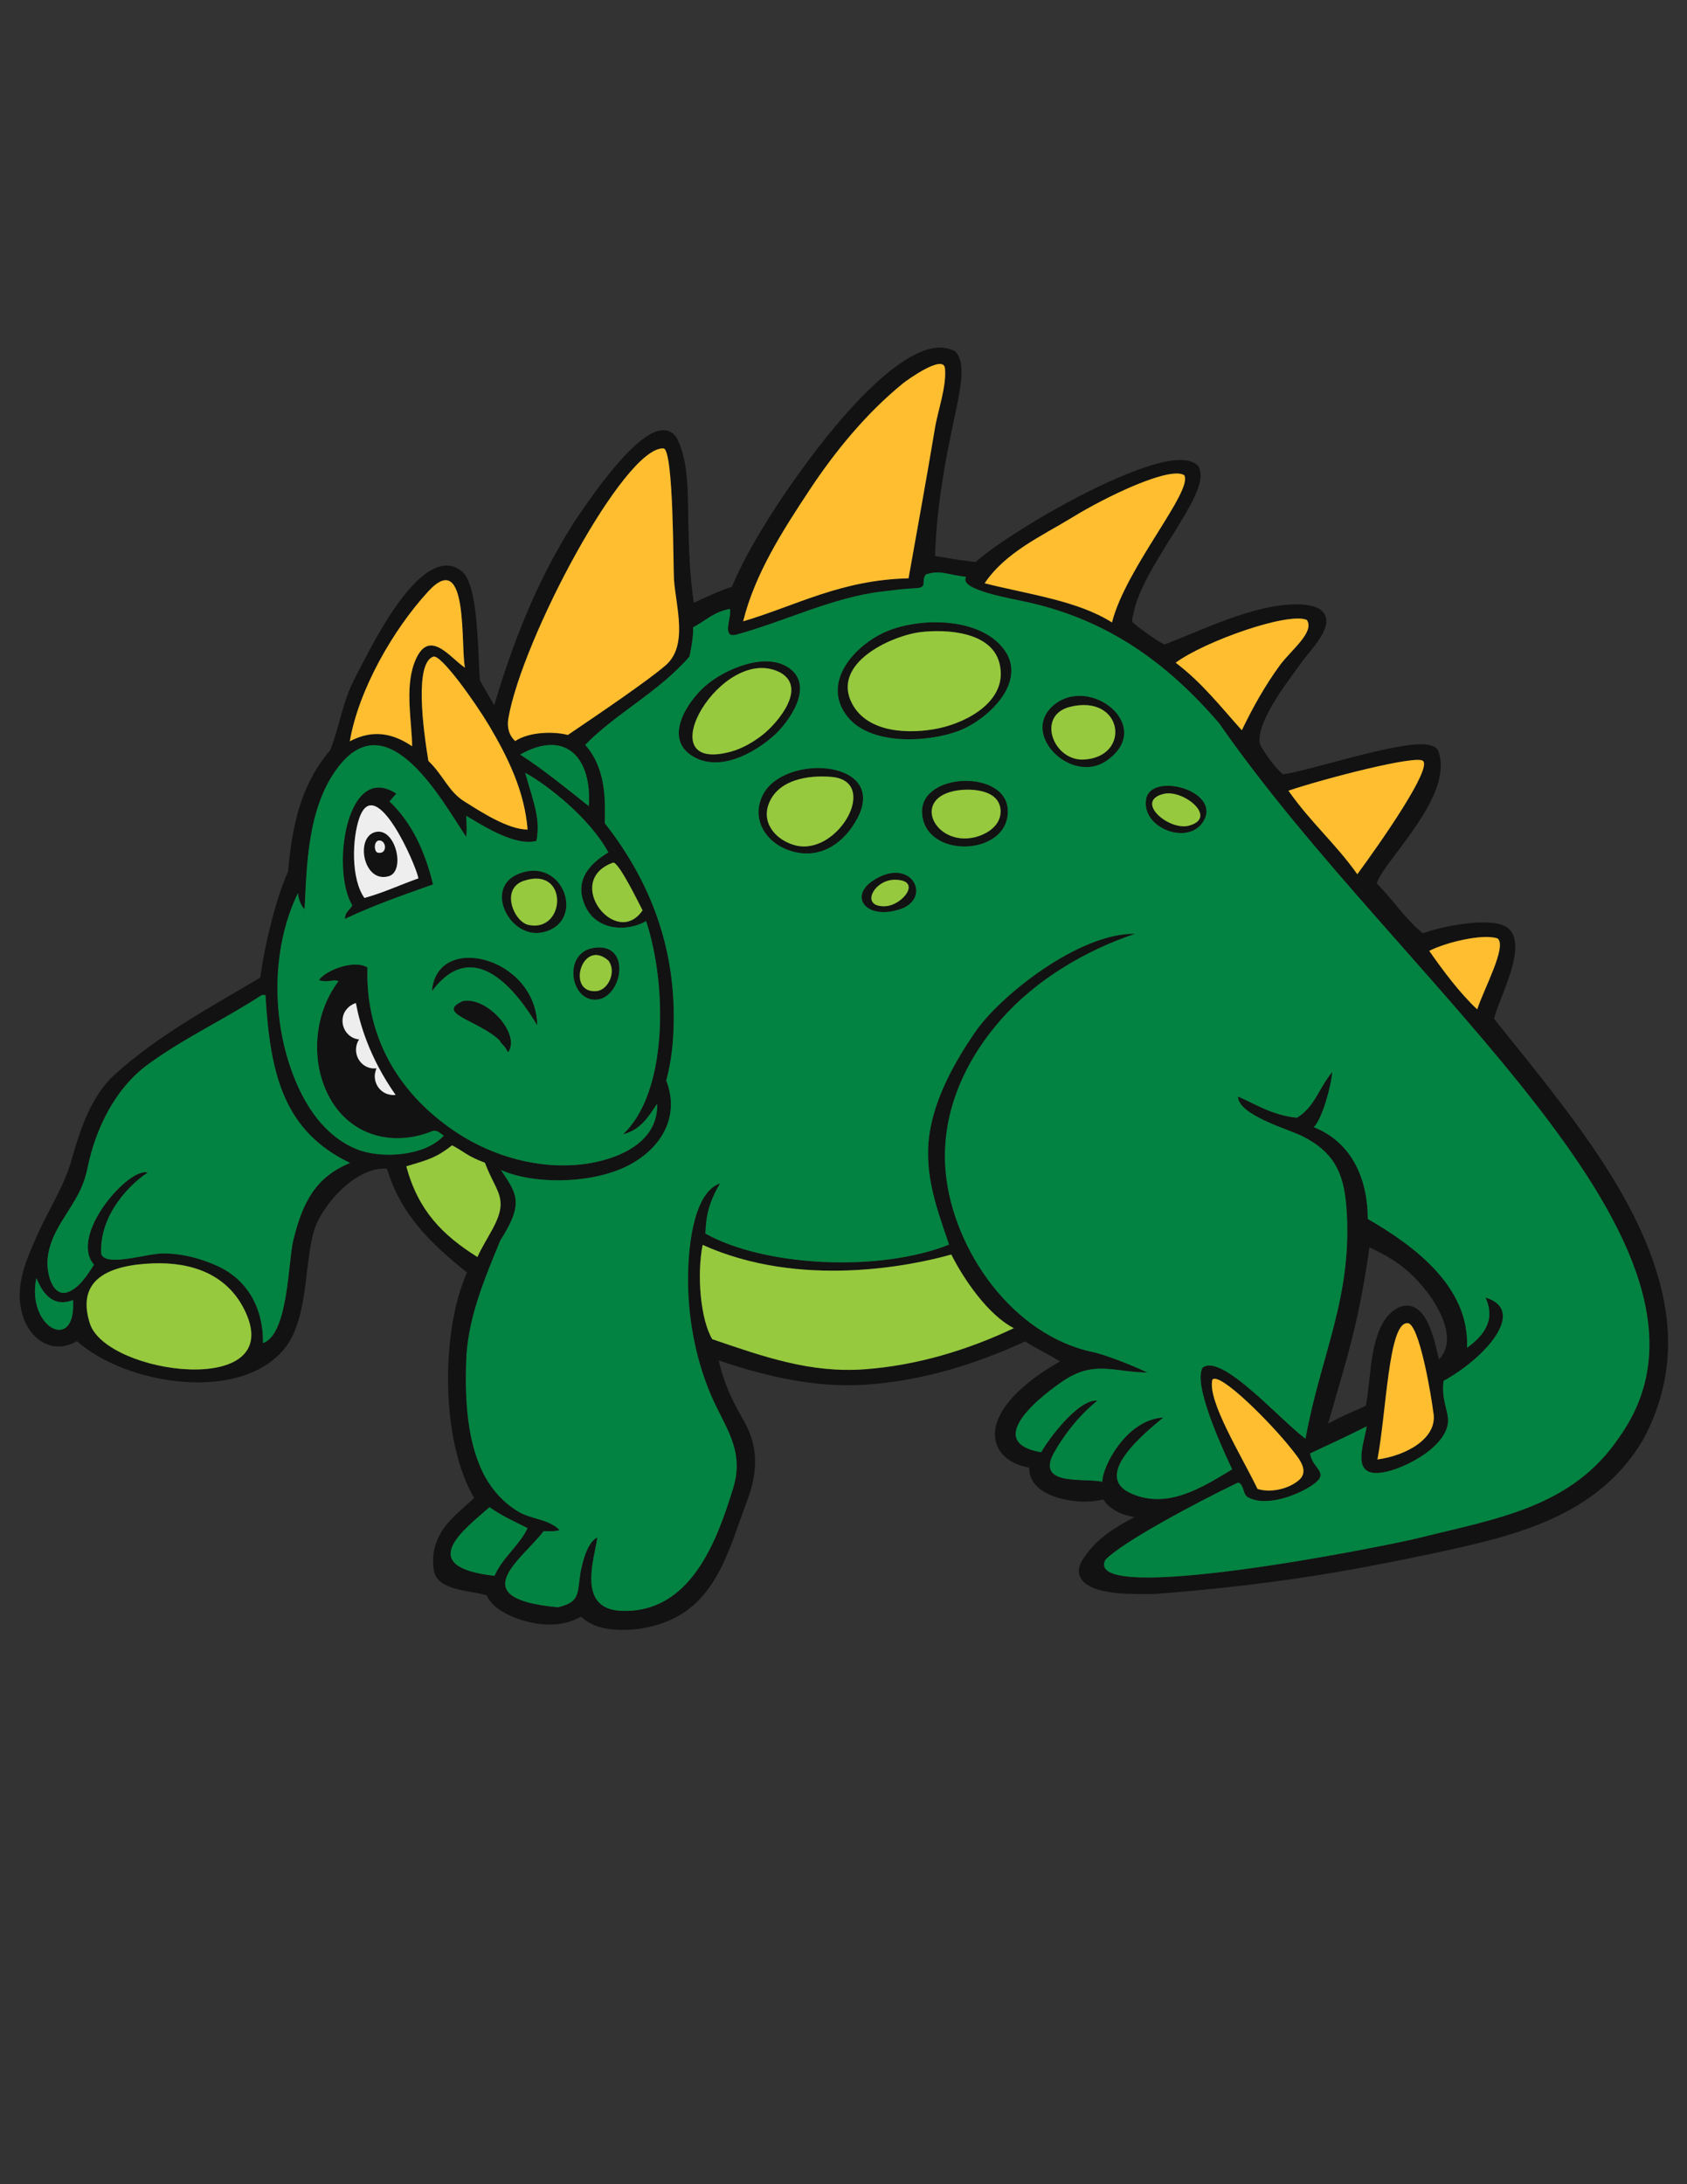 <?xml version="1.0" encoding="utf-8"?>
<!-- Generator: Adobe Illustrator 21.1.0, SVG Export Plug-In . SVG Version: 6.00 Build 0)  -->
<svg version="1.1" id="Layer_1" xmlns="http://www.w3.org/2000/svg" xmlns:xlink="http://www.w3.org/1999/xlink" x="0px" y="0px"
	 viewBox="0 0 612 792" enable-background="new 0 0 612 792" xml:space="preserve">
<rect x="0" y="0" width="612" height="792" fill="#333333" stroke="none"/>
<g>
	<path fill="#121212" d="M316.4,319.5c-8.2,5.8-2.2,13.5,8.7,10.6C339.1,326.9,331.1,309.6,316.4,319.5z M321.1,328.6
		c-9.3,0.4-4.1-9.7,3.6-9.6C334.8,319.1,327.3,328.4,321.1,328.6z M215.8,362.5c10,0.2,13.9-21.5-0.9-18.7
		C204.5,345.8,206.7,362.4,215.8,362.5z M220.7,348.3c3.1,4-0.1,10.9-4.5,11.1C205.3,360.1,211.2,340,220.7,348.3z M334.5,294.6
		c0.7,17.2,31.8,16,31.1-0.9C365,278.9,333.9,280.1,334.5,294.6z M353.6,303.6c-14.6,3.4-23.3-14.5-6.2-17
		c5.6-0.8,15.5-0.1,15.6,7.6C363,299.4,358.1,302.5,353.6,303.6z M286.9,242.7c-8.6-6.9-24.2,0-31.1,6.1
		c-6.5,5.7-15.1,18.8-4.7,25.3c9.7,6.1,22.5-0.9,29.9-7.6C286.4,261.5,295,249.3,286.9,242.7z M277.1,266.1
		c-3.6,2.9-7.7,5.3-12.1,6.5c-31.1,8.3-2.8-40.1,18.3-28.6C292.7,249.6,282.2,261.9,277.1,266.1z M156.7,359.4
		c1.7-21.5,37.8-12.5,38.2,12.4C187.1,358.7,171.6,339.4,156.7,359.4z M184.3,381.6c-1.5-3-2.3-2.7-3.1-4.4
		c-7.8-7.3-23.4-9.7-13.3-14.2C176.6,361.2,189.1,375,184.3,381.6z M276.7,288.3c-4.4,8.9,1.3,17.4,10,20.2
		c9.9,3.2,18.4-1.8,23.5-10.3C324,275.5,284.5,272.7,276.7,288.3z M288.8,306.6c-6.7-1.6-12.6-7.6-10-14.9
		c3.3-9.1,14.5-10.7,22.8-10C319.3,283.2,304.2,310.2,288.8,306.6z M141.1,317.7c6.1-1.9,2.4-17.8-4.9-16
		C128.7,303.5,131.8,320.5,141.1,317.7z M138,304.8c2.3,0.5,2.4,5-0.9,4.4C135.5,308.9,135.5,304.3,138,304.8z M415.8,289.7
		c-2,10.9,16.4,17.5,21.2,7.3C442,286.4,417.6,280,415.8,289.7z M431.3,299.4c-7.3,1.9-19.8-8.8-9.3-11.5
		C429.2,286,442.1,296.5,431.3,299.4z M605.1,484.6c-1-32.4-22.9-64-42.1-88.8c-6.8-8.9-14-17.6-21-26.4c0.2-1.1,1.3-4,1.6-4.8
		c1.2-3.1,2.4-6.2,3.5-9.3c1.7-5,5-14.9-0.2-18.9c-5.8-4.2-23.4-0.6-30.7,2c-2.9-2.2-5.4-5.1-7.9-7.9c-2.9-3.5-5.7-7-8.9-10.2
		c0.9-2.5,3.4-5.9,4.8-7.8c3.1-4.2,6.3-8.3,9.3-12.7c5-7.4,11.7-18.5,8.2-27.7l-0.1-0.3l-0.3-0.3c-2.4-2.5-9.2-1.5-12.3-1
		c-6.3,1-12.7,2.6-18.9,4.2c-4.9,1.3-9.9,2.6-14.8,3.9c-3.2,0.8-6.6,1.7-9.9,2.2c-3-2.7-5.9-6.7-7.9-10.1
		c-2.4-4.2,3.1-13.6,5.3-17.1c3-4.9,6.4-9.3,9.8-14c2.8-3.8,10-11,8.3-16c-1.1-3.5-5.6-4.2-8.7-4.4c-8.6-0.5-18.6,2.4-26.6,5.3
		c-7.8,2.8-15.4,6.2-23.1,9.2c-2.1-0.8-10.4-6.7-11.7-8.2c-0.3-0.9,0.3-2.6,0.5-3.3v-0.1V222c1.4-7,6.3-15.3,10-21.4
		c3.5-5.8,7.4-11.6,10.6-17.6c1.9-3.6,5-9.7,3-13.7l-0.1-0.2l-0.2-0.2c-4.1-4.2-14.2-1.1-18.8,0.4c-9.5,3.2-19.2,7.9-28,12.6
		c-6.9,3.7-13.7,7.7-20.3,12c-4.5,2.9-9.5,6.3-13.6,9.9c-2.4-0.3-5-0.6-7.4-1c-1.8-0.3-3.7-0.6-5.5-0.9c-0.5-0.1-1.2-0.2-1.8-0.3
		c0.3-8.9,1.2-17.8,2.6-26.7c1.1-7.4,2.6-14.6,4.1-21.9c1.1-5.1,2.3-10.5,2.8-15.6c0.2-3.2,0.3-7.4-2.1-9.9l-0.2-0.2l-0.3-0.1
		c-16.1-8.1-44.5,28.6-52.4,39.2c-6.3,8.4-12.3,17.2-17.7,26.2c-2.3,3.8-4.5,7.7-6.5,11.6c-1.4,2.8-2.8,5.7-4,8.6
		c-3.3,1-6.6,2.5-9.7,3.9c-1.3,0.6-2.7,1.2-4.1,1.9c-1.5-9.8-1.8-19.7-2-29.6c-0.2-9,0.2-20.9-3.7-29.2c-0.7-1.6-1.8-2.9-3.5-3.5
		c-3.7-1.3-8,1.8-10.7,4c-4,3.4-7.7,7.6-11,11.7c-3.2,4-6.2,8.1-9.1,12.3c-1.7,2.4-3.4,4.9-4.9,7.4c-12.4,20-20.8,41.5-27.5,64
		c-1.8-3-3.5-6-5.2-9c-0.2-2.5-0.3-5-0.4-7.5c-0.2-3.5-0.3-7-0.6-10.5c-0.4-5.2-1.3-18-5.5-21.5c-10-8.2-22,9.5-26.5,16.4
		c-4.6,7.2-8.4,14.6-12.3,22.2c-2.4,4.5-3.8,9.1-5.2,14c-1.1,4.1-2.2,8.2-3.8,12.2c-10.9,12.8-13.8,27.6-15.3,44
		c-2.7,6.2-4.7,12.8-6.3,19.3c-1.6,6.3-2.9,12.8-3.8,19.2c-18,10.7-36.7,20.7-52.4,34.8c-9,8-12.9,20.2-16.1,31.5
		c-2.7,9.4-7.9,17.2-11.9,26c-4.3,9.6-9,19.4-5.8,30.1c2.8,9.2,11.2,14.4,19.7,9.4c17.6,15.7,59.2,22.7,75.4,2.6
		c4.9-6.1,6.5-15.5,7.5-23.1c0.4-3.4,0.8-6.9,1.3-10.3c0.4-3,0.9-6,1.7-8.9c2.7-9.5,15.6-23.9,26.6-22.8c5,16.7,15.9,27.1,29,37.6
		c-9.6,21.7-9.5,61.2,2.6,81.8c-3.8,3.6-8,6.7-11.1,11.1c-3.2,4.6-4.4,9.6-3.5,15.2c0.8,5.1,7.2,6.6,11.5,7.4
		c1.7,0.3,3.3,0.6,4.9,0.9c0.9,0.2,1.9,0.4,2.8,0.7c3.1,7.2,16.2,10.8,23.3,10.6c3.8-0.1,7.6-1,10.9-2.9c2.3,2.2,5.3,3.6,8.5,4.2
		c7.6,1.5,16.7,0.2,23.7-2.9c17.4-7.6,21.8-26.8,27.9-42.9c3.9-10.3,4.5-19.5-1-29.3c-1.4-2.4-2.7-4.8-3.9-7.2
		c-2.4-4.9-4.1-9.7-5.3-14.8c17.2,5.8,35,10,53.3,8.8c20.3-1.4,39.5-7.2,57.9-15.7c1,0.6,2.1,1.3,3.1,1.9c3.2,1.8,6.4,3.5,9.6,5.3
		c-7.3,4.2-15.3,9.8-20,16.5c-3.1,4.4-5.1,10-2.4,15.1c2.2,4.1,6.7,6.2,11.2,7c-0.1,1.3,0.2,2.6,0.7,3.8c2.2,5.1,9.1,7.3,14.2,8.1
		c3.6,0.6,8.2,0.6,11.9-0.4c2.5,3.8,6.9,5.7,11.4,6.4c-7.2,3.8-13.5,7.5-18.5,14.9c-1.4,2-2.3,4.4-1.3,6.7c1.9,4.5,9.6,5.6,13.8,6
		c4.4,0.4,8.5,0.3,12.8,0.3h0.1h0.1c22.8-1.7,45.3-4.3,67.8-8.2c10.8-1.9,21.6-4,32.4-6.3c30-6.4,60.5-13.1,77.3-41.5
		C602.4,510.3,605.5,497.8,605.1,484.6z M543.3,340.3c3.5,2.8-5,18.3-7.4,25.7c-6.1-5.6-12.6-14.3-17.4-21.2
		C524.2,341.8,538,338.4,543.3,340.3z M516.2,275.9c3.4,2.7-14.9,29-23.8,41.1c-8.3-11.6-16.6-18.4-25-30.3
		C481.2,282.1,513.8,273.7,516.2,275.9z M474.1,224.8c2.9,4.4-5.6,10.8-9.7,16.3c-5.5,7.5-9.9,15.4-13.9,23.7
		c-7.9-8.8-14.5-17.3-24-24.5C437.1,232.5,467.4,221.8,474.1,224.8z M389.2,187.5c12.2-7.5,35.2-18.5,40.4-15.2
		c3.4,5.6-21.2,33.6-26.2,53.4c-12.5-7.9-29.9-10.1-46.2-14.2C364.8,200.2,377.9,194.4,389.2,187.5z M293.6,177.8
		c9.3-14.1,20.8-28.1,34-38.8c1.6-1.3,14.6-10.6,15.2-5.5c0.7,6.6-2.7,15.7-3.7,22.2c-3,18-6.3,36-9.5,54
		c-24.6,0.6-40.5,9.8-60,15.6C273.8,208.2,284,192.3,293.6,177.8z M184.4,260.6c4.9-28.7,42.1-98.8,56.3-98
		c3.7,0.3,3.5,42.9,3.8,47.5c0.7,10,5.3,24.2-3.2,31.3c-6.7,5.7-22.6,16.5-35.3,25.1c-4.4-1.2-13.6-1.4-19.1,2.2
		C184.6,266.6,183.9,263.7,184.4,260.6z M213.6,292.3c-8.1-6.4-16.1-13-24.9-18.7C205.7,264.1,214.8,275.4,213.6,292.3z
		 M177.5,263.2c6.9,11.7,12.8,23.8,13.9,37.6c-7.1,0-16.9-6.4-22.8-10.1c-5.9-3.6-7.6-9.4-13.2-14.8c-2-12.2-5-35.5,1.8-37.8
		C160,237.2,172.3,254.5,177.5,263.2z M155.4,214.4c14.8-16,11.6,20.5,13.3,27.7c-5.3-3.3-13.3-15.3-18.4-1.7
		c-3.5,9.5-0.8,21.7-0.8,30.2c-6.8-4.6-14.1-6.3-22.6-1.8C130.1,250.1,142.6,228.3,155.4,214.4z M13.2,463.4
		c2.1,5.2,5.8,10.9,13.3,8C27.7,491,9.4,481.3,13.2,463.4z M32.6,479.9c-5.1-16,6.9-21.2,22.9-21.8c14-0.5,27,3.9,33.4,17.3
		C104.1,507.2,38.6,498.5,32.6,479.9z M106.4,449.7c-1.9,7.7-1.8,34.2-11,37.3c0.2-11.9-5.1-22.6-16.2-27.8
		c-6.2-2.9-13.2-4.7-20-4.7c-6.1,0-21,5.1-22.5,0.1C36,440.2,47.6,429,53.6,425.2c-6.6-2.3-28.8,22.6-19.5,33.4
		c-2.3,3.5-4.7,7.5-8.5,9.5c-5.3,2.8-7.6-3.3-8.2-7.4c-1-6.5,1.9-12.9,5.3-18.3c4.4-7.2,7.4-10.9,9.1-19.1
		c2.9-14.1,10-28.6,21.7-37.2c12.9-9.5,28-16.5,41.5-25.3c0.1,0,0.2,0,0.4,0c0.3,0,0.6,0,0.9,0c1.7,29.1,6.8,49.4,30.7,60.9
		C114.1,426.9,109.6,436.7,106.4,449.7z M129.4,416.7c-10.2-4.1-17.2-13.4-21.5-23.2c-9.4-21.1-10-48.7,0.2-69.7
		c0,0,0.1,3.5,2.4,5.9c0.8-15.3,0.9-37,12.3-51.7c18.3-23.7,38,13.2,46.3,25.4c0.4-2.1,0.1-5.9,0-7.6c3.8,2.1,17.3,11.4,25.5,9.1
		c1.5-7.8-0.8-13.3-4.1-24.7c8.1,4.4,23.6,16.6,30.2,28.9c-7.1,4.2-13,10.8-7.9,20.4c4.2,7.8,14.6,8.5,21.6,4.5
		c7.9,24.1,7.6,62.5-8.4,77.3c6.3-1.5,9.3-6.4,12.4-11.1c0.5,14.6-15.2,20.6-27.3,22c-15.6,1.8-32-2.8-45.1-11.3
		c-24.3-16-33.4-38.2-32.7-60.1c-4.9-3-15.3,1.1-17.6,4.6c3.4,1.1,5.2-0.5,7.1,0.4c-9.1,11.9-10.4,29.8-2.9,42.8
		c7.8,13.5,22.9,17.2,36.8,11.6c1.4-0.6,2.4,0.2,4.3,1.6C154.1,419.3,138.3,420.3,129.4,416.7z M222.4,312.8
		c2-0.5,9.7,15.4,10.7,17.3C223.5,344.2,204.1,319.4,222.4,312.8z M135.1,387.4c-3.7-0.4-6.3-3.8-5.9-7.5c0.1-1.1,0.5-2.2,1.1-3
		h-0.1c-3.7-0.4-6.3-3.8-5.9-7.5c0.3-2.8,2.3-4.9,4.8-5.7c1.4,7.5,4.9,19.8,14.4,33.3c-0.5,0.1-1.1,0.1-1.6,0
		c-3.7-0.4-6.3-3.8-5.9-7.5c0.1-0.7,0.3-1.5,0.6-2.1C136.1,387.4,135.6,387.4,135.1,387.4z M147.4,422.9c8.2-2.4,11-3.2,16.6-7.6
		c4.4,2.3,5.6,4,11.9,6.3c2.9,7.6,5.7,10.4,5.7,15.1c0,5.9-5.3,12.2-8.4,19.1C160.6,447.9,151.7,439,147.4,422.9z M177.6,546.5
		c4.1,3,9,5.2,13.8,7.6c-3.2,6.6-9,10.5-12,17.3C150.1,568.1,168.5,554.5,177.6,546.5z M313.8,496.5c-19.8,1.5-36.9-4.6-55.4-10.9
		c-4.2-6.9-5.7-23.1-3.5-34.2c35.5,16,76,7.5,90.2,3.5c4.5,8.9,13.3,21.9,22.7,26.7C350.9,489.6,332.6,495.1,313.8,496.5z
		 M587.3,521.3c-17.1,25.3-44.3,29.3-72.3,36.3c-13.7,3.4-122.5,24.9-114,8c6.1-6.4,32.9-20.7,48.1-28c2.2,0.4,1.7,4.3,3.6,5.3
		c6.4,3.6,17.5-0.5,23.1-4.2c7.3-4.8,0.1-6-0.5-11.7c7.1-3.3,13.6-6.3,20.5-9.8c-1,6.5-6.1,18.7,5.9,16.7c8-1.3,24.3-9.8,23.6-19.5
		c-0.3-3.7-2.4-7.3-1.6-13.7c15.3-8.4,30.4-25.6,15.2-30.2c3.8,8.2-0.7,13.9-6.7,18.2c1-22-19-36.9-36-46.7
		c0-13.8-5.3-27.6-19.6-33.3c2.8-2.5,6.3-14.4,6.7-20c-5.2,6.4-6.3,12.6-12.8,16.6c-9-0.9-15.1-5-21.4-7.7
		c0.1,6.8,18.5,11.9,23.4,14.4c11.1,5.6,14.9,12.9,15.9,25.3c2.6,32.6-9.3,53.8-14.8,84.4c-9.5-7.1-30.4-31.1-37.3-25.8
		c-3.4,5.6,5.6,26.1,10.7,36.9c-11.1,6.7-23.4,14.5-36.5,8.8c-14.8-6.4,5.2-22.3,11.5-27.6c-13.6,0.8-22.2,18.1-22.1,23.3
		c-6-1.5-24.3,1.8-17.6-10.4c3.3-6,8.9-13.5,15.8-19c-6.7-0.8-17.6,13.7-20.4,18.7c-22.2-3.9,1.8-21.8,8.5-26.2
		c11.1-7.1,17.6-2.9,30.1-2.7c-8.3-3.9-17.1-6.9-19.7-7.4c-29.3-6.1-50.7-37-53.5-64.9c-2.1-21.2,6.8-40.8,20.4-56.1
		c12.4-14,30.3-24.7,48.3-30.7c-20.3-0.4-49.3,22.6-58.3,36c-7,10.3-13.5,21.9-15.9,34.2c-3,15.2,1.8,28.3,6.7,42.5
		c-25.3,10.1-66.9,8-88.4-4c0.2-6.6,1.4-11.5,5.3-18.2c-10.7,3.7-11.5,27.3-11.6,33.2c-0.2,14.6,2.5,29.8,8.2,43.3
		c5.1,11.9,12.4,20.1,8.2,33.9c-6,19.6-15.6,45.5-40.5,44.6c-16.4-0.6-9.9-18.7-8.8-26.6c-3.8,1.7-5.6,9.7-6.2,13.3
		c-1.1,7,0,10.1-8.1,12c-35-3.2-12.7-17.5-5.2-27.6c2,0,4.3,0.2,5.8-0.4c-3.9-4-10.4-3.9-15-6.7c-5-3-9-7.3-11.9-12.4
		c-6.7-12.1-7.4-28.1-7-41.6c0.4-15.7,6.5-29.9,12.4-44.3c8.8-13.7,5.9-17,0.2-25.6c11.2,5.3,35,5.7,48.9-3.1
		c10.5-6.6,15.7-17.4,11.1-29.3c1.4-5.2,2.2-10.5,2.5-15.8c1.8-29.2-7-54.9-24.8-77.5c0.1-7.5,0.8-19.5-7.1-28.4
		c11.2-11.5,26.6-19.1,37.8-32c0,0,1.7-7.4,1.3-10.6c4.6-2.4,7.4-5.6,13.4-6.7c0.8,2.7-3.3,10.9,2.4,9.3
		c17.3-4.7,34.9-13.5,52.7-15.6c4.1-0.5,8.1-1,12.2-1.2c4.8-0.2,1.8-2.6,3.8-5c5.3-1.7,7.2,0,14.6,0.9c-3.1,4.8,17.5,8,22.9,9.3
		c28.6,6.5,50,21.8,68.9,43.8C507.9,356.9,636.8,452.4,587.3,521.3z M439.8,500.3c2.5-3.2,21.4,15.8,28.7,25.1
		c2.5,3.2,6.8,7.9,2.6,11.4c-3.7,3.1-10.1,4.6-14.9,3.1C450.2,527.5,438,508,439.8,500.3z M519.9,484.7c-1.2-3.9-3.4-9.7-7.7-11
		c-1.9-0.6-3.7-0.2-5.4,0.7c-6.4,3.5-8.3,12.9-9.3,19.5c-0.4,3.1-0.7,6.3-1.1,9.4c-0.2,2.1-0.5,4.3-0.9,6.4
		c-1.8,0.9-3.7,1.7-5.5,2.5c-2.8,1.2-5.5,2.6-8.2,4c1.8-6.2,3.6-12.4,5.4-18.7c2-7,3.9-14.1,5.4-21.2c1.7-8,3.1-16,4.2-24
		c8,3.7,14,7.6,19.8,14.8c5.3,6.3,12.4,18.8,5.4,25.8c-0.1-0.6-0.3-1.2-0.4-1.7C521.1,489,520.6,486.9,519.9,484.7z M499.7,529.2
		c3.3-17.5,4-49.2,10.7-49.4c4.5-1,9.2,28.8,9.5,31.9C522.1,521.5,509.9,527.9,499.7,529.2z M125.1,333.2c10.9-5.1,20.7-8.5,32-12.5
		c-3-12.4-7.9-22.6-15.8-30.1c0.9-0.9,1.1-1.4,2.5-2.8c-18.2-12-23.8,27.7-16,40.5C126.6,330.4,125.3,330.5,125.1,333.2z
		 M130.4,296.5c5.9-16.4,20.5,17.1,21.4,22c-6.6,2.3-12.6,5.2-19.6,7.1C127.3,318.7,127.7,304.1,130.4,296.5z M196.7,338.1
		c16.3-3.4,7.8-28.2-8.9-21.1C175.6,322.2,185,340.5,196.7,338.1z M190,319.4c16.4-5.5,15.3,18.8,1.8,16
		C186.5,334.4,181.4,322.3,190,319.4z M322,228.8c-11.7,4.8-24.4,18.6-14.6,31c8.3,10.6,29.1,9.4,40.2,5.3
		c11.2-4.2,26.6-19,15.4-31.1C353.8,223.9,333.7,224,322,228.8z M340.5,264.1c-10.2,2.1-25.5,1.9-31.3-8.8
		c-7.9-14.7,14.1-24.8,24.8-26.1c9.3-1.1,25.8-0.2,28.6,11.4C365.9,254,351,261.9,340.5,264.1z M382,255.9
		c-11.9,10.5,6.7,28.5,19.2,20.1C419.6,263.5,395.2,244.3,382,255.9z M393.5,275.4c-11.3,0.9-17.8-16-5.3-19.1
		C407.4,251.6,410.5,274.2,393.5,275.4z"/>
	<path fill="#EEEEEE" d="M138,304.8c2.3,0.5,2.4,5-0.9,4.4C135.5,308.9,135.5,304.3,138,304.8z M141.9,397c0.5,0.1,1.1,0.1,1.6,0
		c-9.5-13.5-13-25.8-14.4-33.3c-2.5,0.8-4.5,2.9-4.8,5.7c-0.4,3.7,2.2,7.1,5.9,7.5h0.1c-0.6,0.8-1,1.9-1.1,3
		c-0.4,3.7,2.2,7.1,5.9,7.5c0.5,0,1,0,1.5,0c-0.3,0.6-0.5,1.4-0.6,2.1C135.6,393.2,138.2,396.6,141.9,397z M132.2,325.6
		c-4.9-6.9-4.5-21.5-1.8-29.1c5.9-16.4,20.5,17.1,21.4,22C145.2,320.8,139.2,323.7,132.2,325.6z M141.1,317.7
		c6.1-1.9,2.4-17.8-4.9-16C128.7,303.5,131.8,320.5,141.1,317.7z"/>
	<path fill="#038341" d="M26.5,471.4c1.2,19.6-17.1,9.9-13.3-8C15.3,468.6,19,474.3,26.5,471.4z M188.7,273.6
		c8.8,5.7,16.8,12.3,24.9,18.7C214.8,275.4,205.7,264.1,188.7,273.6z M96.3,360.8c-0.3,0-0.6,0-0.9,0c-0.2,0-0.3,0-0.4,0
		c-13.5,8.8-28.6,15.8-41.5,25.3c-11.7,8.6-18.8,23.1-21.7,37.2c-1.7,8.2-4.7,11.9-9.1,19.1c-3.4,5.4-6.3,11.8-5.3,18.3
		c0.6,4.1,2.9,10.2,8.2,7.4c3.8-2,6.2-6,8.5-9.5c-9.3-10.8,12.9-35.7,19.5-33.4c-6,3.8-17.6,15-16.9,29.4c1.5,5,16.4-0.1,22.5-0.1
		c6.8,0,13.8,1.8,20,4.7c11.1,5.2,16.4,15.9,16.2,27.8c9.2-3.1,9.1-29.6,11-37.3c3.2-13,7.7-22.8,20.6-28
		C103.1,410.2,98,389.9,96.3,360.8z M177.6,546.5c-9.1,8-27.5,21.6,1.8,24.9c3-6.8,8.8-10.7,12-17.3
		C186.6,551.7,181.7,549.5,177.6,546.5z M161,411.8c-6.9,7.5-22.7,8.5-31.6,4.9c-10.2-4.1-17.2-13.4-21.5-23.2
		c-9.4-21.1-10-48.7,0.2-69.7c0,0,0.1,3.5,2.4,5.9c0.8-15.3,0.9-37,12.3-51.7c18.3-23.7,38,13.2,46.3,25.4c0.4-2.1,0.1-5.9,0-7.6
		c3.8,2.1,17.3,11.4,25.5,9.1c1.5-7.8-0.8-13.3-4.1-24.7c8.1,4.4,23.6,16.6,30.2,28.9c-7.1,4.2-13,10.8-7.9,20.4
		c4.2,7.8,14.6,8.5,21.6,4.5c7.9,24.1,7.6,62.5-8.4,77.3c6.3-1.5,9.3-6.4,12.4-11.1c0.5,14.6-15.2,20.6-27.3,22
		c-15.6,1.8-32-2.8-45.1-11.3c-24.3-16-33.4-38.2-32.7-60.1c-4.9-3-15.3,1.1-17.6,4.6c3.4,1.1,5.2-0.5,7.1,0.4
		c-9.1,11.9-10.4,29.8-2.9,42.8c7.8,13.5,22.9,17.2,36.8,11.6C158.1,409.6,159.1,410.4,161,411.8z M167.9,363
		c-10.1,4.5,5.5,6.9,13.3,14.2c0.8,1.7,1.6,1.4,3.1,4.4C189.1,375,176.6,361.2,167.9,363z M215.8,362.5c10,0.2,13.9-21.5-0.9-18.7
		C204.5,345.8,206.7,362.4,215.8,362.5z M196.7,338.1c16.3-3.4,7.8-28.2-8.9-21.1C175.6,322.2,185,340.5,196.7,338.1z M156.7,359.4
		c14.9-20,30.4-0.7,38.2,12.4C194.5,346.9,158.4,337.9,156.7,359.4z M127.8,328.3c-1.2,2.1-2.5,2.2-2.7,4.9
		c10.9-5.1,20.7-8.5,32-12.5c-3-12.4-7.9-22.6-15.8-30.1c0.9-0.9,1.1-1.4,2.5-2.8C125.6,275.8,120,315.5,127.8,328.3z M442.3,262.3
		c65.6,94.6,194.5,190.1,145,259c-17.1,25.3-44.3,29.3-72.3,36.3c-13.7,3.4-122.5,24.9-114,8c6.1-6.4,32.9-20.7,48.1-28
		c2.2,0.4,1.7,4.3,3.6,5.3c6.4,3.6,17.5-0.5,23.1-4.2c7.3-4.8,0.1-6-0.5-11.7c7.1-3.3,13.6-6.3,20.5-9.8c-1,6.5-6.1,18.7,5.9,16.7
		c8-1.3,24.3-9.8,23.6-19.5c-0.3-3.7-2.4-7.3-1.6-13.7c15.3-8.4,30.4-25.6,15.2-30.2c3.8,8.2-0.7,13.9-6.7,18.2
		c1-22-19-36.9-36-46.7c0-13.8-5.3-27.6-19.6-33.3c2.8-2.5,6.3-14.4,6.7-20c-5.2,6.4-6.3,12.6-12.8,16.6c-9-0.9-15.1-5-21.4-7.7
		c0.1,6.8,18.5,11.9,23.4,14.4c11.1,5.6,14.9,12.9,15.9,25.3c2.6,32.6-9.3,53.8-14.8,84.4c-9.5-7.1-30.4-31.1-37.3-25.8
		c-3.4,5.6,5.6,26.1,10.7,36.9c-11.1,6.7-23.4,14.5-36.5,8.8c-14.8-6.4,5.2-22.3,11.5-27.6c-13.6,0.8-22.2,18.1-22.1,23.3
		c-6-1.5-24.3,1.8-17.6-10.4c3.3-6,8.9-13.5,15.8-19c-6.7-0.8-17.6,13.7-20.4,18.7c-22.2-3.9,1.8-21.8,8.5-26.2
		c11.1-7.1,17.6-2.9,30.1-2.7c-8.3-3.9-17.1-6.9-19.7-7.4c-29.3-6.1-50.7-37-53.5-64.9c-2.1-21.2,6.8-40.8,20.4-56.1
		c12.4-14,30.3-24.7,48.3-30.7c-20.3-0.4-49.3,22.6-58.3,36c-7,10.3-13.5,21.9-15.9,34.2c-3,15.2,1.8,28.3,6.7,42.5
		c-25.3,10.1-66.9,8-88.4-4c0.2-6.6,1.4-11.5,5.3-18.2c-10.7,3.7-11.5,27.3-11.6,33.2c-0.2,14.6,2.5,29.8,8.2,43.3
		c5.1,11.9,12.4,20.1,8.2,33.9c-6,19.6-15.6,45.5-40.5,44.6c-16.4-0.6-9.9-18.7-8.8-26.6c-3.8,1.7-5.6,9.7-6.2,13.3
		c-1.1,7,0,10.1-8.1,12c-35-3.2-12.7-17.5-5.2-27.6c2,0,4.3,0.2,5.8-0.4c-3.9-4-10.4-3.9-15-6.7c-5-3-9-7.3-11.9-12.4
		c-6.7-12.1-7.4-28.1-7-41.6c0.4-15.7,6.5-29.9,12.4-44.3c8.8-13.7,5.9-17,0.2-25.6c11.2,5.3,35,5.7,48.9-3.1
		c10.5-6.6,15.7-17.4,11.1-29.3c1.4-5.2,2.2-10.5,2.5-15.8c1.8-29.2-7-54.9-24.8-77.5c0.1-7.5,0.8-19.5-7.1-28.4
		c11.2-11.5,26.6-19.1,37.8-32c0,0,1.7-7.4,1.3-10.6c4.6-2.4,7.4-5.6,13.4-6.7c0.8,2.7-3.3,10.9,2.4,9.3
		c17.3-4.7,34.9-13.5,52.7-15.6c4.1-0.5,8.1-1,12.2-1.2c4.8-0.2,1.8-2.6,3.8-5c5.3-1.7,7.2,0,14.6,0.9c-3.1,4.8,17.5,8,22.9,9.3
		C402,225,423.4,240.3,442.3,262.3z M281,266.5c5.4-5,14-17.2,5.9-23.8c-8.6-6.9-24.2,0-31.1,6.1c-6.5,5.7-15.1,18.8-4.7,25.3
		C260.8,280.2,273.6,273.2,281,266.5z M310.2,298.2c13.8-22.7-25.7-25.5-33.5-9.9c-4.4,8.9,1.3,17.4,10,20.2
		C296.6,311.7,305.1,306.7,310.2,298.2z M316.4,319.5c-8.2,5.8-2.2,13.5,8.7,10.6C339.1,326.9,331.1,309.6,316.4,319.5z
		 M365.6,293.7c-0.6-14.8-31.7-13.6-31.1,0.9C335.2,311.8,366.3,310.6,365.6,293.7z M363,234c-9.2-10.1-29.3-10-41-5.2
		s-24.4,18.6-14.6,31c8.3,10.6,29.1,9.4,40.2,5.3C358.8,260.9,374.2,246.1,363,234z M382,255.9c-11.9,10.5,6.7,28.5,19.2,20.1
		C419.6,263.5,395.2,244.3,382,255.9z M415.8,289.7c-2,10.9,16.4,17.5,21.2,7.3C442,286.4,417.6,280,415.8,289.7z"/>
	<path fill="#96C93D" d="M363,294.2c0,5.2-4.9,8.3-9.4,9.4c-14.6,3.4-23.3-14.5-6.2-17C353,285.8,362.9,286.5,363,294.2z M324.7,319
		c-7.7-0.1-12.9,10-3.6,9.6C327.3,328.4,334.8,319.1,324.7,319z M388.2,256.3c-12.5,3.1-6,20,5.3,19.1
		C410.5,274.2,407.4,251.6,388.2,256.3z M422,287.9c-10.5,2.7,2,13.4,9.3,11.5C442.1,296.5,429.2,286,422,287.9z M334,229.2
		c-10.7,1.3-32.7,11.4-24.8,26.1c5.8,10.7,21.1,10.9,31.3,8.8c10.5-2.2,25.4-10.1,22.1-23.5C359.8,229,343.3,228.1,334,229.2z
		 M301.6,281.7c-8.3-0.7-19.5,0.9-22.8,10c-2.6,7.3,3.3,13.3,10,14.9C304.2,310.2,319.3,283.2,301.6,281.7z M191.8,335.4
		c13.5,2.8,14.6-21.5-1.8-16C181.4,322.3,186.5,334.4,191.8,335.4z M181.6,436.7c0-4.7-2.8-7.5-5.7-15.1c-6.3-2.3-7.5-4-11.9-6.3
		c-5.6,4.4-8.4,5.2-16.6,7.6c4.3,16.1,13.2,25,25.8,32.9C176.3,448.9,181.6,442.6,181.6,436.7z M233.1,330.1
		c-1-1.9-8.7-17.8-10.7-17.3C204.1,319.4,223.5,344.2,233.1,330.1z M345.1,454.9c-14.2,4-54.7,12.5-90.2-3.5
		c-2.2,11.1-0.7,27.3,3.5,34.2c18.5,6.3,35.6,12.4,55.4,10.9c18.8-1.4,37.1-6.9,54-14.9C358.4,476.8,349.6,463.8,345.1,454.9z
		 M216.2,359.4c4.4-0.2,7.6-7.1,4.5-11.1C211.2,340,205.3,360.1,216.2,359.4z M283.3,244c-21.1-11.5-49.4,36.9-18.3,28.6
		c4.4-1.2,8.5-3.6,12.1-6.5C282.2,261.9,292.7,249.6,283.3,244z M55.5,458.1c-16,0.6-28,5.8-22.9,21.8c6,18.6,71.5,27.3,56.3-4.5
		C82.5,462,69.5,457.6,55.5,458.1z"/>
	<path fill="#FEBE30" d="M426.5,240.3c10.6-7.8,40.9-18.5,47.6-15.5c2.9,4.4-5.6,10.8-9.7,16.3c-5.5,7.5-9.9,15.4-13.9,23.7
		C442.6,256,436,247.5,426.5,240.3z M510.4,479.8c-6.7,0.2-7.4,31.9-10.7,49.4c10.2-1.3,22.4-7.7,20.2-17.5
		C519.6,508.6,514.9,478.8,510.4,479.8z M471.1,536.8c4.2-3.5-0.1-8.2-2.6-11.4c-7.3-9.3-26.2-28.3-28.7-25.1
		c-1.8,7.7,10.4,27.2,16.4,39.6C461,541.4,467.4,539.9,471.1,536.8z M149.5,270.6c0-8.5-2.7-20.7,0.8-30.2
		c5.1-13.6,13.1-1.6,18.4,1.7c-1.7-7.2,1.5-43.7-13.3-27.7c-12.8,13.9-25.3,35.7-28.5,54.4C135.4,264.3,142.7,266,149.5,270.6z
		 M206,266.5c12.7-8.6,28.6-19.4,35.3-25.1c8.5-7.1,3.9-21.3,3.2-31.3c-0.3-4.6-0.1-47.2-3.8-47.5c-14.2-0.8-51.4,69.3-56.3,98
		c-0.5,3.1,0.2,6,2.5,8.1C192.4,265.1,201.6,265.3,206,266.5z M157.2,238.1c-6.8,2.3-3.8,25.6-1.8,37.8c5.6,5.4,7.3,11.2,13.2,14.8
		c5.9,3.7,15.7,10.1,22.8,10.1c-1.1-13.8-7-25.9-13.9-37.6C172.3,254.5,160,237.2,157.2,238.1z M516.2,275.9
		c-2.4-2.2-35,6.2-48.8,10.8c8.4,11.9,16.7,18.7,25,30.3C501.3,304.9,519.6,278.6,516.2,275.9z M339.1,155.7
		c1-6.5,4.4-15.6,3.7-22.2c-0.6-5.1-13.6,4.2-15.2,5.5c-13.2,10.7-24.7,24.7-34,38.8c-9.6,14.5-19.8,30.4-24,47.5
		c19.5-5.8,35.4-15,60-15.6C332.8,191.7,336.1,173.7,339.1,155.7z M535.9,366c2.4-7.4,10.9-22.9,7.4-25.7
		c-5.3-1.9-19.1,1.5-24.8,4.5C523.3,351.7,529.8,360.4,535.9,366z M429.6,172.3c-5.2-3.3-28.2,7.7-40.4,15.2
		c-11.3,6.9-24.4,12.7-32,24c16.3,4.1,33.7,6.3,46.2,14.2C408.4,205.9,433,177.9,429.6,172.3z"/>
</g>
</svg>
